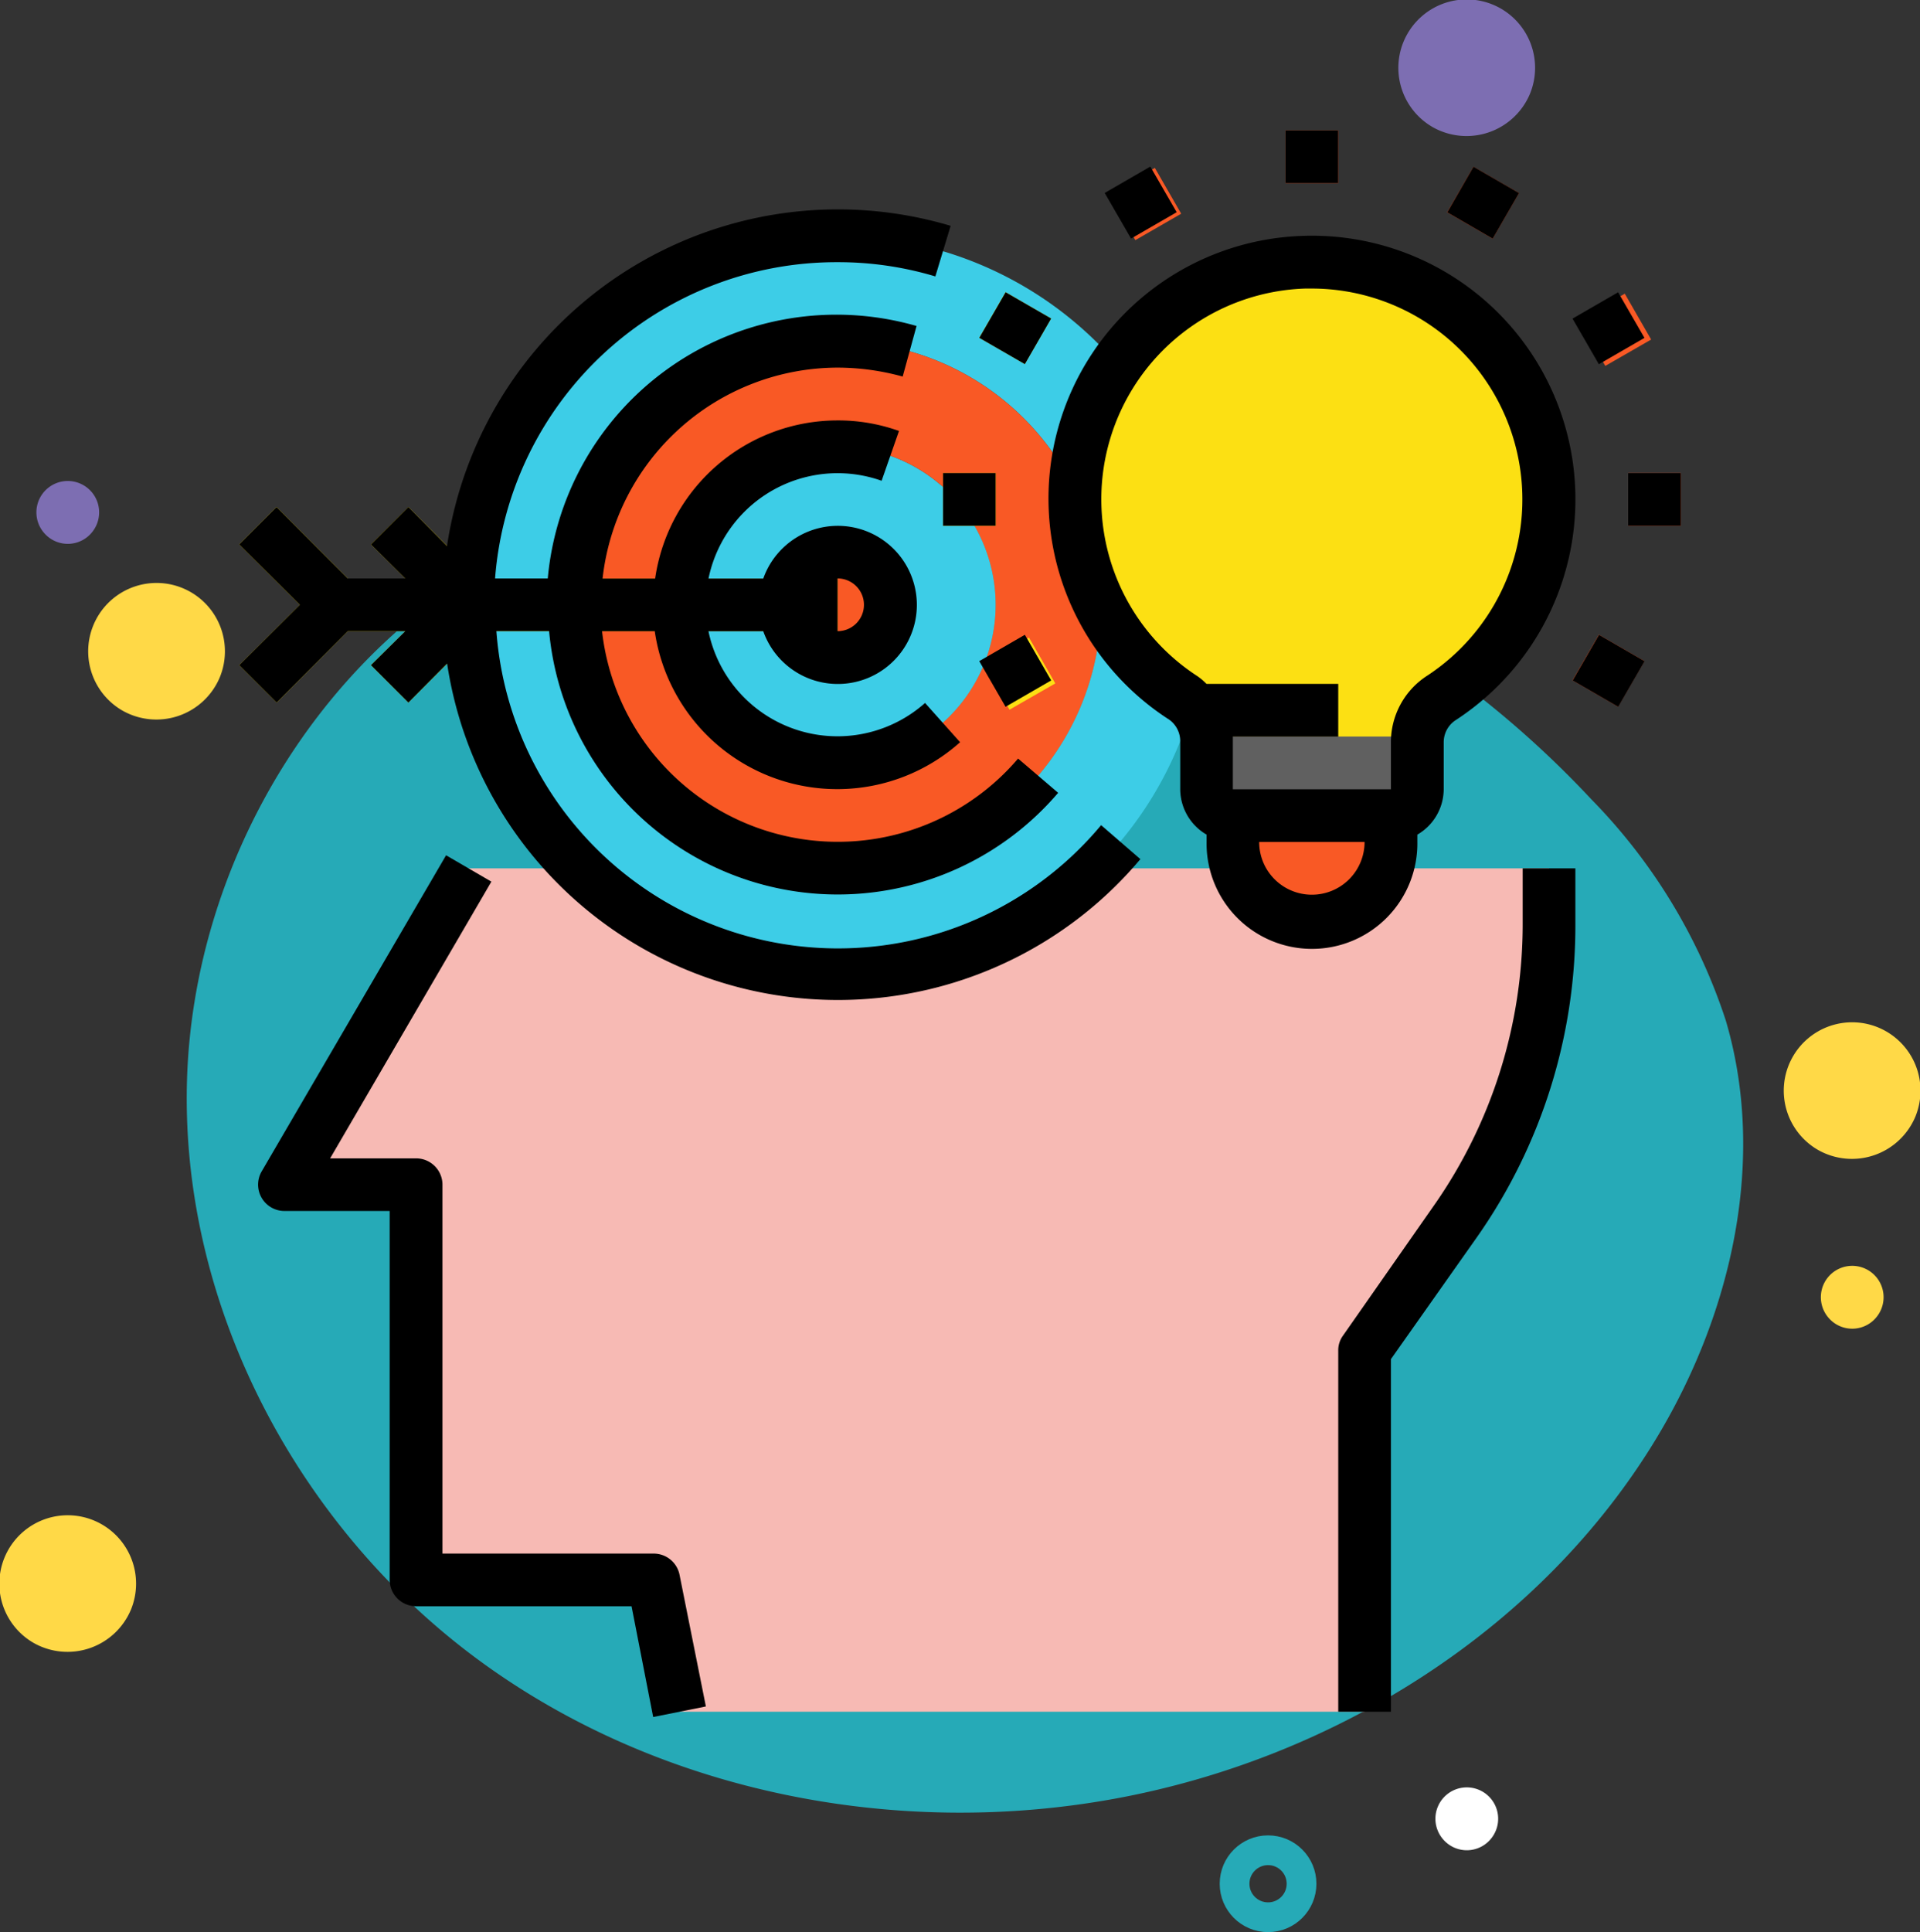 <svg xmlns="http://www.w3.org/2000/svg" xmlns:xlink="http://www.w3.org/1999/xlink" width="96.836" height="97.423" viewBox="0 0 96.836 97.423">
  <rect x="0" y="0" width="96.836" height="97.423" fill="#333333" stroke="none"/>
  <defs>
    <clipPath id="clip-path">
      <rect id="Rectángulo_402214" data-name="Rectángulo 402214" width="80" height="80" transform="translate(-2624.529 -177)" fill="#fff" stroke="#707070" stroke-width="1"/>
    </clipPath>
  </defs>
  <g id="Grupo_1101390" data-name="Grupo 1101390" transform="translate(2632.947 183.576)">
    <path id="_12068" data-name="12068" d="M72.033,71.913c-8.038-1.11-16.53-.839-23.844,2.675C38.045,79.46,31.382,90.507,31.127,101.757s5.606,22.305,14.66,28.988,21,9.051,32.068,7.045c11.165-2.023,21.645-8.583,27.469-18.322,3.735-6.245,5.48-13.956,3.417-20.934a28.6,28.6,0,0,0-6.787-11.156A50.145,50.145,0,0,0,72.033,71.913Z" transform="translate(-2654.648 -230.657)" fill="#26aab7"/>
    <g id="Enmascarar_grupo_1098771" data-name="Enmascarar grupo 1098771" clip-path="url(#clip-path)">
      <g id="cabeza_1_" data-name="cabeza (1)" transform="translate(-2620.931 -177)">
        <path id="Trazado_876645" data-name="Trazado 876645" d="M66.109,37.209v2.777A26.166,26.166,0,0,1,61.378,55l-4.571,6.524V79.734H22.256L20.927,73.09H8.967V53.156H2.322l9.3-15.947Zm0,0" fill="#f7bab4"/>
        <path id="Trazado_876646" data-name="Trazado 876646" d="M30.229,5.316a18.6,18.6,0,1,1-18.6,18.6,18.6,18.6,0,0,1,18.6-18.6Zm13.289,18.6A13.289,13.289,0,1,0,30.229,37.209,13.289,13.289,0,0,0,43.518,23.92Zm0,0" fill="#3dcde7"/>
        <path id="Trazado_876647" data-name="Trazado 876647" d="M30.229,15.947a7.973,7.973,0,1,1-7.973,7.973A7.974,7.974,0,0,1,30.229,15.947Zm2.658,7.973a2.658,2.658,0,1,0-2.658,2.658A2.658,2.658,0,0,0,32.887,23.92Zm0,0" fill="#3dcde7"/>
        <path id="Trazado_876648" data-name="Trazado 876648" d="M30.229,10.631A13.289,13.289,0,1,1,16.94,23.92,13.289,13.289,0,0,1,30.229,10.631ZM38.2,23.92a7.973,7.973,0,1,0-7.973,7.973A7.974,7.974,0,0,0,38.2,23.92Zm0,0" fill="#f95925"/>
        <path id="Trazado_876649" data-name="Trazado 876649" d="M32.887,23.92a2.658,2.658,0,1,1-2.658-2.658A2.658,2.658,0,0,1,32.887,23.92Zm0,0" fill="#f95925"/>
        <path id="Trazado_876650" data-name="Trazado 876650" d="M30.229,22.591H12.17l-3.588-3.6L6.694,20.877l1.727,1.714h-2.9l-3.588-3.6L.05,20.877,3.106,23.92.05,26.963,1.937,28.85l3.588-3.6h2.9L6.694,26.963,8.581,28.85l3.588-3.6h18.06Zm0,0" fill="#fce013"/>
        <path id="Trazado_876651" data-name="Trazado 876651" d="M50.163,34.551h7.973V35.88a3.987,3.987,0,1,1-7.973,0Zm0,0" fill="#f95925"/>
        <path id="Trazado_876652" data-name="Trazado 876652" d="M48.834,29.236H59.465v3.987a1.329,1.329,0,0,1-1.329,1.329H50.163a1.329,1.329,0,0,1-1.329-1.329Zm0,0" fill="#606060"/>
        <path id="Trazado_876653" data-name="Trazado 876653" d="M66.109,18.6a11.96,11.96,0,0,1-5.435,10.006,2.665,2.665,0,0,0-.891.957l-.319,1H48.834l-.478-1.249a2.445,2.445,0,0,0-.7-.678A11.959,11.959,0,0,1,42.189,18.6,12.093,12.093,0,0,1,53.777,6.645,11.961,11.961,0,0,1,66.109,18.6Zm0,0" fill="#fce013"/>
        <path id="Trazado_876654" data-name="Trazado 876654" d="M35.545,17.276H38.2v2.658H35.545Zm0,0" fill="#fce013"/>
        <path id="Trazado_876655" data-name="Trazado 876655" d="M70.1,17.276h2.658v2.658H70.1Zm0,0" fill="#f95925"/>
        <path id="Trazado_876656" data-name="Trazado 876656" d="M37.568,26.9l2.312-1.329,1.329,2.312L38.9,29.209Zm0,0" fill="#fce013"/>
        <g id="Grupo_1101389" data-name="Grupo 1101389">
          <path id="Trazado_876657" data-name="Trazado 876657" d="M67.619,9.561l2.312-1.329,1.329,2.313-2.312,1.329Zm0,0" fill="#f95925"/>
          <path id="Trazado_876658" data-name="Trazado 876658" d="M60.969,4.131l1.33-2.3,2.3,1.33-1.33,2.3Zm0,0" fill="#f95925"/>
          <path id="Trazado_876659" data-name="Trazado 876659" d="M52.82,0h2.658V2.658H52.82Zm0,0" fill="#f95925"/>
          <path id="Trazado_876660" data-name="Trazado 876660" d="M43.917,3.219,46.229,1.89,47.558,4.2,45.246,5.532Zm0,0" fill="#f95925"/>
          <path id="Trazado_876661" data-name="Trazado 876661" d="M67.292,27.729l1.33-2.3,2.3,1.33-1.33,2.3Zm0,0" fill="#f95925"/>
        </g>
        <path id="Trazado_876662" data-name="Trazado 876662" d="M37.371,10.455l1.33-2.3L41,9.484l-1.33,2.3Zm0,0" fill="#fce013"/>
        <path id="Trazado_876663" data-name="Trazado 876663" d="M8.967,74.418H19.837L20.927,80l2.658-.532-1.329-6.644a1.329,1.329,0,0,0-1.329-1.063H10.3v-18.6a1.329,1.329,0,0,0-1.329-1.329H4.634l8.133-13.953-2.285-1.329L1.18,52.492a1.328,1.328,0,0,0,1.143,1.993H7.638v18.6a1.329,1.329,0,0,0,1.329,1.329Zm0,0"/>
        <path id="Trazado_876664" data-name="Trazado 876664" d="M64.781,39.986a24.719,24.719,0,0,1-4.492,14.246l-4.571,6.538a1.246,1.246,0,0,0-.239.757V79.734h2.658V61.954l4.332-6.14a27.347,27.347,0,0,0,4.97-15.827V37.209H64.781Zm0,0"/>
        <path id="Trazado_876665" data-name="Trazado 876665" d="M45.5,36.744l-1.98-1.714a17.276,17.276,0,0,1-30.5-9.781h2.658A14.618,14.618,0,0,0,41.352,33.4l-2.02-1.727a11.96,11.96,0,0,1-20.983-6.419h2.658a9.3,9.3,0,0,0,15.4,5.595l-1.768-1.98a6.644,6.644,0,0,1-10.923-3.615h2.764a3.987,3.987,0,1,0,0-2.658H23.718a6.644,6.644,0,0,1,8.731-4.93l.877-2.512a9.089,9.089,0,0,0-3.1-.531,9.3,9.3,0,0,0-9.2,7.973H18.375A11.96,11.96,0,0,1,30.229,11.96a12.383,12.383,0,0,1,3.282.452l.7-2.551a14.618,14.618,0,0,0-18.6,12.731H12.953A17.276,17.276,0,0,1,30.229,6.644a17.03,17.03,0,0,1,4.93.718l.771-2.551a19.933,19.933,0,0,0-25.4,16.146L8.581,18.99,6.694,20.877l1.727,1.714h-2.9l-3.588-3.6L.05,20.877,3.106,23.92.05,26.963,1.937,28.85l3.588-3.6h2.9L6.694,26.963,8.581,28.85l1.954-1.967A19.933,19.933,0,0,0,45.5,36.744ZM31.558,23.92a1.329,1.329,0,0,1-1.329,1.329V22.591A1.329,1.329,0,0,1,31.558,23.92Zm0,0"/>
        <path id="Trazado_876666" data-name="Trazado 876666" d="M53.737,5.316a13.252,13.252,0,0,0-6.8,24.385,1.329,1.329,0,0,1,.572,1.076v2.445a2.658,2.658,0,0,0,1.329,2.286v.372a5.316,5.316,0,1,0,10.631,0v-.372a2.658,2.658,0,0,0,1.329-2.286V30.831a1.329,1.329,0,0,1,.611-1.1A13.289,13.289,0,0,0,53.737,5.316Zm.412,33.222a2.658,2.658,0,0,1-2.658-2.658h5.316A2.658,2.658,0,0,1,54.149,38.538Zm5.794-11.03a3.986,3.986,0,0,0-1.807,3.322v2.392H50.163V30.565h5.316V27.907H48.834a3.2,3.2,0,0,0-.452-.385A10.631,10.631,0,0,1,53.817,7.973h.332a10.631,10.631,0,0,1,5.794,19.535Zm0,0"/>
        <path id="Trazado_876667" data-name="Trazado 876667" d="M35.545,17.276H38.2v2.658H35.545Zm0,0"/>
        <path id="Trazado_876668" data-name="Trazado 876668" d="M70.1,17.276h2.658v2.658H70.1Zm0,0"/>
        <path id="Trazado_876669" data-name="Trazado 876669" d="M37.373,26.76l2.3-1.328L41,27.733l-2.3,1.329Zm0,0"/>
        <path id="Trazado_876670" data-name="Trazado 876670" d="M67.295,9.489l2.3-1.328,1.328,2.3-2.3,1.329Zm0,0"/>
        <path id="Trazado_876671" data-name="Trazado 876671" d="M60.976,4.131,62.3,1.83l2.3,1.33-1.33,2.3Zm0,0"/>
        <path id="Trazado_876672" data-name="Trazado 876672" d="M52.82,0h2.658V2.658H52.82Zm0,0"/>
        <path id="Trazado_876673" data-name="Trazado 876673" d="M43.7,3.153,46,1.824l1.33,2.3-2.3,1.33Zm0,0"/>
        <path id="Trazado_876674" data-name="Trazado 876674" d="M67.3,27.734l1.329-2.3,2.3,1.33-1.33,2.3Zm0,0"/>
        <path id="Trazado_876675" data-name="Trazado 876675" d="M37.374,10.459l1.329-2.3L41,9.485l-1.328,2.3Zm0,0"/>
      </g>
    </g>
    <g id="Grupo_1101368" data-name="Grupo 1101368" transform="translate(-2707.936 74.56) rotate(-90)">
      <path id="Trazado_873104" data-name="Trazado 873104" d="M149.557,395.548a1.582,1.582,0,1,0-.106-2.456A1.573,1.573,0,0,0,149.557,395.548Z" transform="translate(15.93 -245.31)" fill="#fff"/>
      <path id="Trazado_873105" data-name="Trazado 873105" d="M417.219,416a1.582,1.582,0,1,0-.105-2.456A1.573,1.573,0,0,0,417.219,416Z" transform="translate(-225.435 -246.323)" fill="#ffd947"/>
      <path id="Trazado_873106" data-name="Trazado 873106" d="M303.26,44.546a1.582,1.582,0,1,0-.106-2.456A1.573,1.573,0,0,0,303.26,44.546Z" transform="translate(-71.901 35.132)" fill="#7d6eb2"/>
      <path id="Trazado_873109" data-name="Trazado 873109" d="M339.452,404.413a3.448,3.448,0,1,0-1.687-4.918A3.468,3.468,0,0,0,339.452,404.413Z" transform="translate(-86.035 -252.255)" fill="#7d6eb2"/>
      <path id="Trazado_873110" data-name="Trazado 873110" d="M390.262,440.006a3.448,3.448,0,1,0-1.687-4.918A3.468,3.468,0,0,0,390.262,440.006Z" transform="translate(-188.42 -268.41)" fill="#ffd947"/>
      <path id="Trazado_873111" data-name="Trazado 873111" d="M176.115,56.142a3.448,3.448,0,1,0-1.687-4.918A3.468,3.468,0,0,0,176.115,56.142Z" transform="translate(0.87 25.456)" fill="#ffd947"/>
      <path id="Trazado_873113" data-name="Trazado 873113" d="M321.56,66.974a3.448,3.448,0,1,0-1.687-4.918A3.468,3.468,0,0,0,321.56,66.974Z" transform="translate(-97.565 19.105)" fill="#ffd947"/>
      <circle id="Elipse_11485" data-name="Elipse 11485" cx="1.689" cy="1.689" r="1.689" transform="translate(161.463 137.255)" fill="none" stroke="#26aab7" stroke-linecap="round" stroke-linejoin="round" stroke-width="1.5"/>
    </g>
  </g>
</svg>
